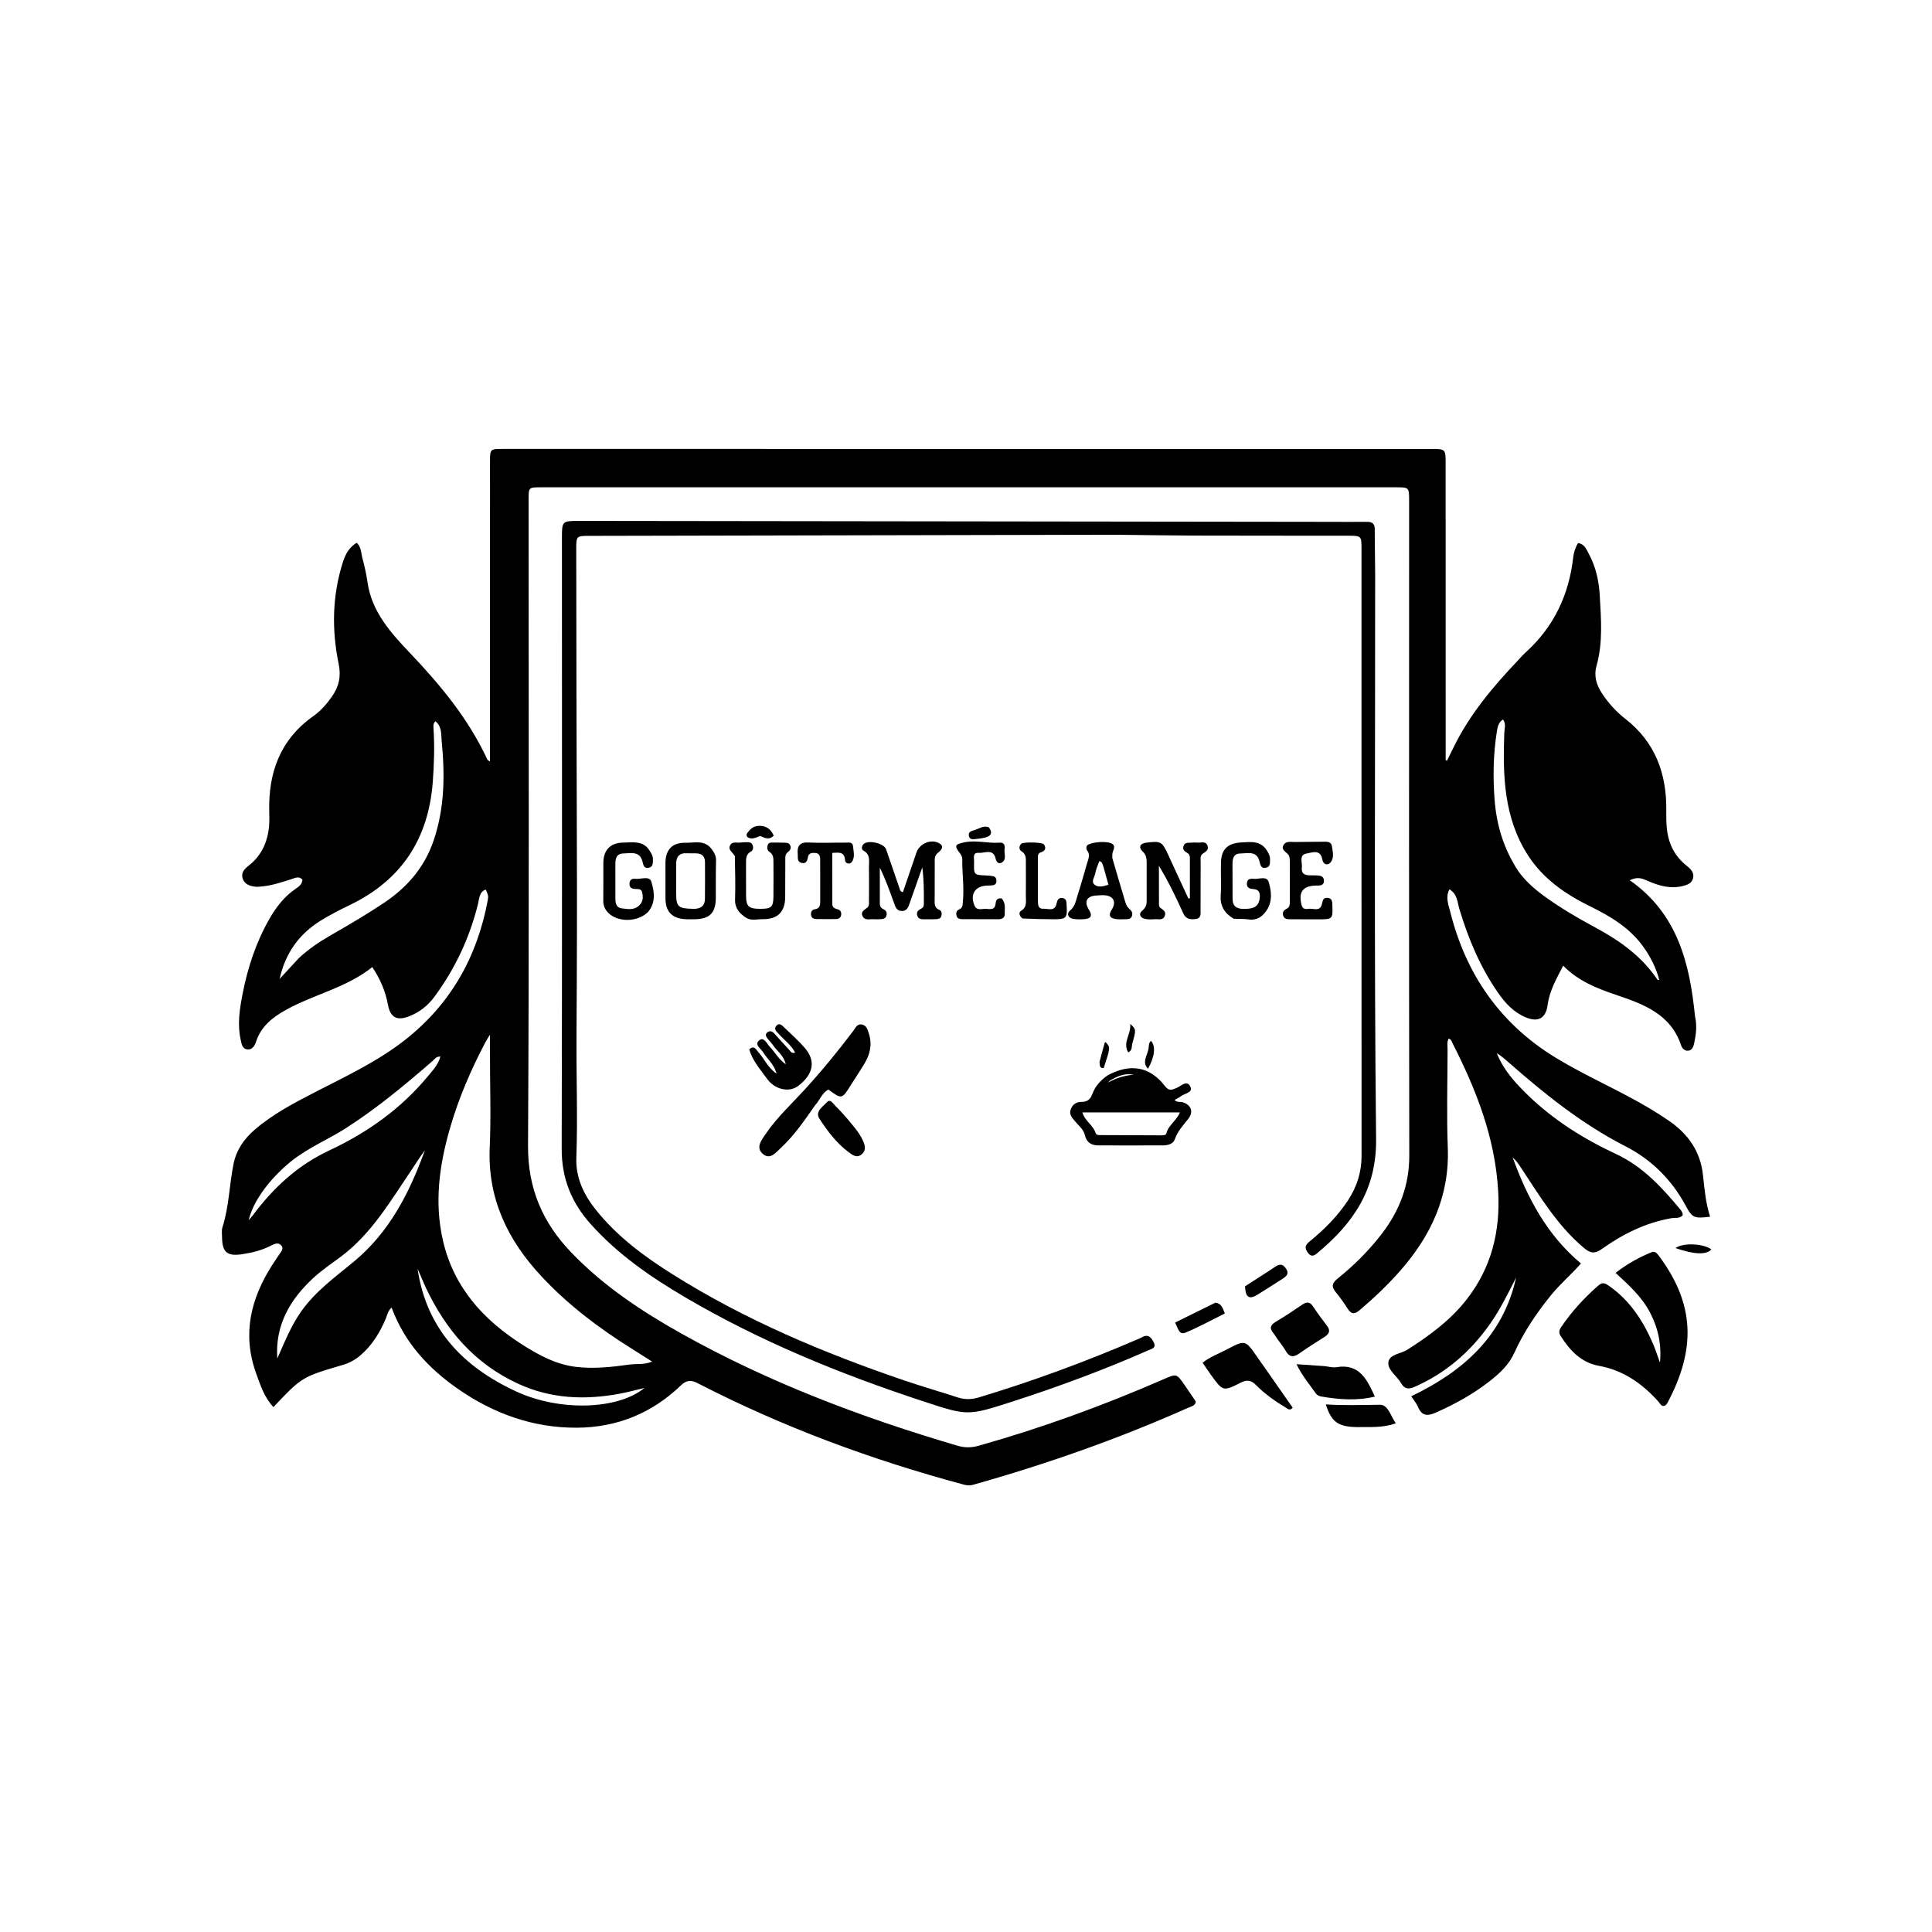 <svg version="1.1" id="Layer_1" xmlns="http://www.w3.org/2000/svg" xmlns:xlink="http://www.w3.org/1999/xlink" x="0px" y="0px"
	 width="100%" viewBox="0 0 1024 1024" enable-background="new 0 0 1024 1024" xml:space="preserve">
<path fill="#000000" opacity="1" stroke="none" 
	d="
M898.388,538.648 
	C899.562,543.768 898.908,548.391 897.941,552.963 
	C897.568,554.725 896.871,556.739 894.673,556.905 
	C892.797,557.047 891.528,555.552 890.998,553.975 
	C885.427,537.398 870.998,532.185 856.517,527.292 
	C846.344,523.854 836.539,519.983 828.514,511.824 
	C825.029,518.672 821.267,525.074 820.276,532.639 
	C819.35,539.699 815.321,541.987 808.645,539.203 
	C802.24,536.532 797.761,531.634 793.919,526.086 
	C784.535,512.534 778.237,497.563 773.515,481.842 
	C772.427,478.218 772.472,473.868 768.238,471.347 
	C765.976,475.547 767.734,479.598 768.611,483.111 
	C776.931,516.407 795.121,542.704 824.717,560.714 
	C840.678,570.426 857.929,577.73 873.979,587.264 
	C877.556,589.388 881.065,591.641 884.501,593.989 
	C894.779,601.011 901.32,610.309 902.646,623.043 
	C903.409,630.375 904.1,637.742 906.385,644.888 
	C897.784,645.905 896.942,645.519 893.431,639.003 
	C886.012,625.233 875.277,614.58 861.494,607.54 
	C838.545,595.819 818.753,579.893 799.555,563.05 
	C797.586,561.322 795.604,559.608 793.325,558.165 
	C796.829,567.036 803.038,573.89 809.701,580.351 
	C823.369,593.605 839.285,603.605 856.443,611.605 
	C870.815,618.306 881.083,629.549 890.895,641.412 
	C891.308,641.912 891.582,642.548 891.824,643.159 
	C891.931,643.429 891.797,643.795 891.762,644.243 
	C890.102,645.967 887.736,645.328 885.714,645.688 
	C872.131,648.111 860.109,654.082 849.026,661.979 
	C845.366,664.586 843.083,664.414 839.613,661.508 
	C825.404,649.609 816.111,633.961 806.106,618.827 
	C804.849,616.926 803.58,615.034 801.754,613.502 
	C809.526,634.839 819.852,654.559 837.945,669.671 
	C832.576,675.733 826.742,680.679 821.944,686.623 
	C814.367,696.008 807.621,705.966 802.685,716.895 
	C799.685,723.538 794.815,727.919 789.457,732.126 
	C780.76,738.955 771.137,744.195 761.043,748.699 
	C756.564,750.697 753.566,750.524 751.541,745.622 
	C750.798,743.824 749.433,742.283 747.983,740.058 
	C775.602,726.827 796.712,708.12 803.566,677.127 
	C799.32,685.438 795.228,693.9 789.805,701.621 
	C779.429,716.398 766.305,727.834 749.642,735.11 
	C746.434,736.511 744.338,736.131 742.594,733.084 
	C740.45,729.336 735.602,726.252 735.846,722.321 
	C736.131,717.736 742.37,717.639 745.871,715.41 
	C757.612,707.935 768.753,699.774 777.371,688.722 
	C790.566,671.801 795.29,652.466 794.052,631.157 
	C792.421,603.069 782.492,577.704 769.944,553.075 
	C769.456,552.117 769.288,550.808 767.787,550.508 
	C766.815,552.383 767.25,554.399 767.245,556.318 
	C767.202,573.65 766.699,591.003 767.359,608.31 
	C768.343,634.095 758.338,655.27 741.726,674.006 
	C735.197,681.372 728.07,688.117 720.549,694.484 
	C717.682,696.91 716.072,696.376 714.234,693.545 
	C712.332,690.613 710.364,687.69 708.109,685.031 
	C705.657,682.14 705.787,680.23 708.891,677.736 
	C717.744,670.623 725.774,662.63 732.665,653.557 
	C741.893,641.407 746.974,628.045 746.948,612.434 
	C746.76,496.774 746.856,381.115 746.862,265.455 
	C746.862,258.293 746.861,258.277 739.794,258.277 
	C588.803,258.275 437.813,258.276 286.822,258.28 
	C280.151,258.28 280.165,258.3 280.165,264.857 
	C280.166,379.016 280.508,493.178 279.871,607.334 
	C279.744,630.073 287.679,648.095 302.812,663.864 
	C319.837,681.604 340.098,695.031 361.397,706.945 
	C407.579,732.777 456.742,751.313 507.373,766.228 
	C511.192,767.354 514.755,767.378 518.581,766.303 
	C552.153,756.866 584.826,744.942 616.775,731.004 
	C623.603,728.025 623.563,727.914 627.921,734.191 
	C629.819,736.926 631.696,739.677 633.555,742.439 
	C633.724,742.69 633.689,743.077 633.75,743.407 
	C633.047,745.219 631.235,745.49 629.771,746.142 
	C592.75,762.627 554.624,776.029 515.626,786.998 
	C513.916,787.479 512.399,787.295 510.75,786.852 
	C462.017,773.766 414.918,756.376 370.023,733.238 
	C366.417,731.379 363.983,731.308 360.851,734.323 
	C345.516,749.088 326.918,756.599 305.755,756.715 
	C282.572,756.842 261.568,749.268 242.645,736.079 
	C227.039,725.203 214.444,711.693 207.567,693.062 
	C205.543,694.785 205.284,696.964 204.517,698.795 
	C201.387,706.267 197.244,713.032 191.041,718.354 
	C188.37,720.645 185.338,722.365 181.914,723.372 
	C160.005,729.808 160.008,729.818 144.937,745.789 
	C140.081,740.666 138.028,734.203 135.743,727.868 
	C128.277,707.166 132.869,688.264 144.34,670.397 
	C145.51,668.574 146.763,666.805 147.933,664.983 
	C148.899,663.479 150.624,661.821 149.088,660.088 
	C147.513,658.311 145.376,659.297 143.568,660.233 
	C138.769,662.715 133.62,663.966 128.321,664.764 
	C120.461,665.947 117.777,663.74 117.701,655.893 
	C117.683,654.063 117.377,652.096 117.916,650.421 
	C121.461,639.402 121.519,627.794 123.847,616.59 
	C125.347,609.37 129.46,603.524 135.066,598.703 
	C144.636,590.472 155.715,584.688 166.823,578.951 
	C183.099,570.546 199.757,562.821 214.327,551.457 
	C238.704,532.446 252.868,507.381 258.505,477.232 
	C258.927,474.981 258.801,474.567 257.466,471.48 
	C253.975,472.797 254.072,476.15 253.409,478.859 
	C248.993,496.89 241.278,513.351 230.272,528.285 
	C226.716,533.11 222.138,536.68 216.558,538.761 
	C210.123,541.161 206.837,539.142 205.585,532.383 
	C204.297,525.422 201.626,519.049 197.314,512.576 
	C183.576,523.608 166.276,527.01 151.35,535.38 
	C144.352,539.305 138.348,544.036 135.722,552.093 
	C135.073,554.084 133.825,556.42 131.275,556.223 
	C128.374,555.998 128.049,553.308 127.548,551.018 
	C125.76,542.84 127.016,534.793 128.582,526.759 
	C131.307,512.778 135.715,499.4 142.816,486.984 
	C146.413,480.694 150.77,475.075 156.856,470.968 
	C158.53,469.838 160.15,468.656 160.298,466.242 
	C158.454,464.161 156.37,465.365 154.41,465.98 
	C149.485,467.527 144.6,469.221 139.428,469.767 
	C137.948,469.924 136.42,470.128 134.968,469.926 
	C132.251,469.549 129.632,468.61 128.646,465.737 
	C127.602,462.696 129.526,460.558 131.661,458.915 
	C137.67,454.292 141.013,448.111 142.251,440.822 
	C142.831,437.408 142.804,433.851 142.709,430.369 
	C142.141,409.599 148.448,392.055 166.012,379.599 
	C169.981,376.785 173.184,373.141 175.966,369.145 
	C179.628,363.884 180.882,358.602 179.49,351.843 
	C175.786,333.868 176.076,315.797 181.684,298.092 
	C183.369,292.773 185.425,290.027 189.014,287.681 
	C191.502,289.806 191.333,293.029 192.073,295.789 
	C193.191,299.959 194.169,304.199 194.768,308.47 
	C196.998,324.352 207.204,335.493 217.537,346.364 
	C233.7,363.367 248.486,381.273 258.399,402.764 
	C258.498,402.978 258.883,403.061 259.708,403.533 
	C259.708,400.589 259.708,397.984 259.708,395.379 
	C259.708,345.215 259.705,295.052 259.712,244.888 
	C259.713,237.97 259.734,237.934 266.646,237.934 
	C430.636,237.93 594.626,237.931 758.615,237.942 
	C766.1,237.942 766.213,238.063 766.215,245.442 
	C766.228,296.272 766.227,347.102 766.23,397.933 
	C766.23,399.592 766.23,401.251 766.23,402.91 
	C766.461,403.007 766.693,403.104 766.924,403.201 
	C768.18,400.66 769.438,398.12 770.692,395.579 
	C779.201,378.334 791.425,363.85 804.543,350.03 
	C805.92,348.58 807.23,347.055 808.707,345.714 
	C823.566,332.233 831.552,315.346 833.818,295.549 
	C834.116,292.94 834.874,290.349 836.395,287.842 
	C839.776,288.24 840.776,291.128 842.052,293.45 
	C845.811,300.29 847.47,307.925 847.897,315.496 
	C848.597,327.921 849.655,340.504 846.223,352.765 
	C844.694,358.226 846.08,362.896 849.028,367.412 
	C852.432,372.629 856.565,377.19 861.46,381.001 
	C877.366,393.383 883.417,410.153 883.166,429.675 
	C883.086,435.881 883.185,441.982 885.564,447.842 
	C887.434,452.448 890.422,456.109 894.327,459.159 
	C896.32,460.715 898.09,462.769 897.325,465.568 
	C896.571,468.323 894.108,469.103 891.573,469.69 
	C885.034,471.203 879.036,469.39 873.16,466.817 
	C870.574,465.684 868.042,464.478 863.806,466.541 
	C889.08,484.261 895.568,510.375 898.388,538.648 
M334.767,714.784 
	C317.339,703.886 301.042,691.574 286.975,676.484 
	C269.016,657.221 258.362,635.189 259.566,608.068 
	C260.282,591.949 259.698,575.774 259.699,559.624 
	C259.699,556.364 259.699,553.104 259.699,548.399 
	C258.423,550.479 257.889,551.248 257.455,552.07 
	C249.666,566.819 243.079,582.084 238.457,598.121 
	C232.821,617.678 230.108,637.479 234.809,657.689 
	C240.568,682.449 256.233,699.63 277.081,712.843 
	C285.717,718.316 294.671,723.15 304.97,724.435 
	C314.611,725.637 324.257,724.558 333.82,723.223 
	C337.453,722.716 341.289,723.486 345.633,721.667 
	C341.781,719.228 338.58,717.202 334.767,714.784 
M804.739,461.745 
	C808.487,466.928 813.171,471.108 818.323,474.869 
	C827.088,481.269 836.446,486.678 845.97,491.816 
	C858.721,498.694 870.24,506.993 878.464,519.226 
	C878.57,519.384 878.98,519.337 879.461,519.425 
	C877.787,512.994 874.87,507.289 871.104,501.975 
	C863.926,491.843 853.718,485.732 842.849,480.402 
	C829.676,473.943 817.806,465.769 809.733,453.138 
	C797.053,433.302 796.489,411.071 797.302,388.605 
	C797.389,386.198 798.393,383.709 796.622,381.352 
	C794.109,382.917 793.726,385.486 793.346,387.875 
	C791.46,399.751 791.252,411.673 792.152,423.674 
	C793.167,437.207 796.883,449.759 804.739,461.745 
M158.362,507.853 
	C163.386,503.172 169.016,499.328 174.949,495.914 
	C184.618,490.351 194.246,484.739 203.533,478.527 
	C215.833,470.299 224.955,459.756 229.794,445.599 
	C235.693,428.34 235.86,410.647 234.091,392.81 
	C233.732,389.191 234.325,385.045 230.738,382.283 
	C229.441,383.593 229.714,385.127 229.801,386.572 
	C230.359,395.895 230.085,405.185 229.376,414.504 
	C227.085,444.661 212.757,466.534 185.354,479.705 
	C180.111,482.225 174.907,484.902 169.965,487.958 
	C158.449,495.081 151.146,505.382 148.217,518.837 
	C151.433,515.343 154.648,511.849 158.362,507.853 
M146.973,720.032 
	C150.748,711.547 154.143,702.914 159.555,695.207 
	C167.069,684.507 177.509,676.957 187.362,668.839 
	C206.431,653.13 217.008,632.218 225.192,609.696 
	C222.595,613.123 220.369,616.791 217.964,620.338 
	C206.961,636.567 197.041,653.682 180.992,665.814 
	C176.08,669.527 170.885,672.937 166.364,677.079 
	C153.858,688.538 145.728,702.198 146.973,720.032 
M154.136,615.641 
	C142.619,625.056 133.957,637.021 131.827,646.74 
	C132.696,645.705 133.366,644.983 133.952,644.198 
	C144.847,629.588 157.691,617.624 174.584,609.729 
	C194.467,600.435 212.286,587.844 226.515,570.771 
	C229.203,567.546 232.191,564.428 233.432,560.007 
	C231.101,559.857 230.217,561.518 229.056,562.527 
	C214.47,575.194 199.621,587.515 183.316,597.96 
	C173.935,603.969 163.472,608.181 154.136,615.641 
M225.463,681.99 
	C224.084,678.816 222.704,675.642 221.324,672.468 
	C226.01,704.455 245.635,724.62 273.729,737.571 
	C296.936,748.27 327.723,747.099 341.558,735.649 
	C337.133,736.69 332.983,737.832 328.767,738.63 
	C310.204,742.145 292.042,741.456 274.567,733.384 
	C251.692,722.817 236.281,705.113 225.463,681.99 
z"/>
<path fill="#000000" opacity="1" stroke="none" 
	d="
M592,283.43 
	C498.352,283.624 405.205,283.817 312.057,284.017 
	C305.603,284.03 305.408,284.21 305.419,290.837 
	C305.505,341.828 305.524,392.82 305.737,443.811 
	C305.883,478.795 305.79,513.776 305.554,548.76 
	C305.408,570.41 306.243,592.063 305.472,613.722 
	C305.098,624.22 309.382,633.154 315.789,641.192 
	C327.071,655.343 341.401,665.929 356.537,675.452 
	C394.978,699.639 436.536,717.095 479.375,731.698 
	C488.669,734.866 498.124,737.564 507.459,740.618 
	C511.257,741.861 514.876,741.834 518.7,740.683 
	C547.281,732.086 575.229,721.768 602.643,709.986 
	C603.561,709.592 604.499,709.223 605.368,708.736 
	C608.771,706.829 610.338,709.145 611.562,711.605 
	C612.997,714.488 610.321,714.941 608.636,715.684 
	C584.847,726.172 560.492,735.17 535.75,743.124 
	C512.739,750.522 512.735,750.434 488.711,742.524 
	C445.088,728.161 402.745,710.854 363.058,687.539 
	C344.764,676.791 327.383,664.773 313.09,648.8 
	C302.913,637.426 297.667,624.586 297.709,608.905 
	C297.995,501.085 297.845,393.265 297.838,285.445 
	C297.837,276.118 297.844,276.076 307.169,276.087 
	C439.481,276.245 571.793,276.416 704.104,276.584 
	C710.926,276.592 717.749,276.658 724.57,276.577 
	C727.559,276.542 728.678,277.781 728.657,280.774 
	C728.604,288.425 728.857,296.078 728.86,303.73 
	C728.899,403.718 728.284,503.712 729.356,603.689 
	C729.644,630.552 717.214,648.323 698.349,664.044 
	C696.722,665.4 695.156,666.52 693.32,664.135 
	C691.604,661.906 691.403,660.229 693.83,658.251 
	C701.736,651.807 708.94,644.686 714.561,636.067 
	C719.237,628.896 721.664,621.192 721.659,612.554 
	C721.6,505.401 721.625,398.247 721.625,291.094 
	C721.625,283.99 721.617,283.952 714.463,283.943 
	C686.966,283.907 659.469,283.941 631.973,283.859 
	C618.815,283.82 605.657,283.579 592,283.43 
z"/>
<path fill="#000000" opacity="1" stroke="none" 
	d="
M878.226,717.733 
	C878.824,719.464 879.32,720.846 879.815,722.228 
	C880.726,712.773 878.91,703.955 874.533,695.628 
	C870.22,687.423 863.495,681.256 856.28,674.651 
	C862.484,669.849 868.683,666.458 875.277,663.734 
	C876.994,663.025 878.049,664.026 879.03,665.331 
	C898.517,691.286 898.788,715.097 883.961,743.234 
	C883.504,744.102 882.936,744.976 881.819,745.186 
	C880.361,745.267 879.965,743.989 879.224,743.154 
	C870.614,733.456 860.548,726.289 847.429,723.908 
	C838.045,722.204 832.067,715.772 827.18,708.096 
	C826.14,706.463 826.289,705.097 827.352,703.516 
	C832.965,695.166 839.71,687.857 847.271,681.246 
	C849.459,679.334 850.967,680.249 852.93,681.624 
	C863.969,689.361 870.912,700.157 876.154,712.258 
	C876.881,713.936 877.471,715.673 878.226,717.733 
z"/>
<path fill="#000000" opacity="1" stroke="none" 
	d="
M587.097,569.936 
	C599.143,563.444 609.509,565.3 617.448,575.648 
	C619.669,578.544 621.272,577.581 623.707,576.597 
	C626.024,575.66 629.118,572.136 630.913,575.953 
	C632.42,579.16 627.902,579.467 625.998,580.978 
	C624.999,581.771 623.781,582.288 622.528,583.006 
	C623.905,584.482 625.529,583.778 626.874,584.21 
	C631.407,585.666 632.716,589.308 629.783,593.044 
	C627.125,596.429 624.185,599.512 622.711,603.772 
	C621.829,606.323 619.091,607.064 616.455,607.072 
	C604.973,607.108 593.491,607.138 582.009,607.081 
	C578.494,607.063 575.87,605.502 575.077,601.838 
	C574.353,598.493 571.653,596.616 569.686,594.197 
	C568.202,592.373 566.529,590.664 567.493,587.999 
	C568.468,585.304 570.62,583.976 573.26,584.013 
	C576.504,584.058 577.998,582.498 579.034,579.676 
	C580.508,575.661 583.305,572.588 587.097,569.936 
M580.877,601.016 
	C581.322,601.226 581.765,601.616 582.211,601.619 
	C593.349,601.692 604.486,601.73 615.624,601.753 
	C616.622,601.755 617.965,601.715 618.214,600.673 
	C619.251,596.324 623.575,594.085 625.358,589.598 
	C607.937,589.598 590.988,589.598 573.704,589.598 
	C574.956,594.234 579.481,596.205 580.877,601.016 
M588.236,572.78 
	C587.908,573.123 587.581,573.466 587.254,573.808 
	C591.497,571.404 596.011,569.986 600.875,569.637 
	C596.348,568.666 592.454,570.256 588.236,572.78 
z"/>
<path fill="#000000" opacity="1" stroke="none" 
	d="
M431.95,585.91 
	C426.316,593.965 420.97,601.832 413.984,608.296 
	C411.392,610.695 408.225,615.006 404.304,611.593 
	C400.373,608.171 403.68,604.206 405.859,600.975 
	C411.653,592.386 419.296,585.378 426.245,577.788 
	C435.458,567.726 444.091,557.209 452.301,546.326 
	C453.44,544.816 454.266,542.53 456.796,543.007 
	C459.348,543.487 459.842,545.762 460.517,547.833 
	C462.349,553.463 461.192,558.684 458.262,563.59 
	C455.963,567.439 453.444,571.156 451.062,574.957 
	C446.208,582.704 446.219,582.711 439.042,577.499 
	C435.719,579.259 434.569,583.001 431.95,585.91 
z"/>
<path fill="#000000" opacity="1" stroke="none" 
	d="
M497.01,452.09 
	C495.076,453.74 495.442,455.667 495.431,457.461 
	C495.39,463.791 495.416,470.121 495.395,476.451 
	C495.387,478.774 495.027,481.136 497.925,482.297 
	C499.13,482.78 499.256,484.135 498.978,485.351 
	C498.662,486.735 497.553,487.116 496.327,487.164 
	C494.497,487.237 492.662,487.291 490.833,487.224 
	C489.073,487.16 486.945,487.646 486.181,485.319 
	C485.522,483.309 486.812,482.312 488.446,481.481 
	C489.897,480.744 489.652,479.226 489.658,477.923 
	C489.684,471.938 489.669,465.953 488.827,459.736 
	C486.611,466.03 484.398,472.324 482.177,478.616 
	C481.45,480.675 480.838,482.855 478.004,482.851 
	C475.158,482.847 474.572,480.602 473.841,478.582 
	C471.583,472.343 469.379,466.084 466.328,459.877 
	C466.328,466.236 466.332,472.595 466.325,478.954 
	C466.323,480.47 467.071,481.362 468.428,482.009 
	C469.801,482.663 470.252,483.953 469.803,485.386 
	C469.32,486.925 467.967,487.153 466.578,487.187 
	C465.413,487.215 464.238,487.317 463.083,487.212 
	C461.029,487.025 458.445,488.066 457.203,485.639 
	C455.937,483.166 458.271,482.269 459.744,480.986 
	C460.842,480.031 460.564,478.522 460.569,477.202 
	C460.588,471.372 460.661,465.54 460.562,459.711 
	C460.507,456.535 461.566,453.004 457.681,450.881 
	C456.48,450.224 456.594,448.476 457.709,447.377 
	C460.089,445.032 468.499,446.907 469.619,450.081 
	C472.055,456.988 474.358,463.941 476.767,470.857 
	C477.012,471.561 477.058,472.534 478.556,472.878 
	C480.942,465.898 483.355,458.88 485.74,451.853 
	C487.32,447.196 493.242,444.518 497.635,446.853 
	C500.485,448.367 499.385,450.298 497.01,452.09 
z"/>
<path fill="#000000" opacity="1" stroke="none" 
	d="
M621.323,457.757 
	C624.273,464.121 627.06,470.147 629.847,476.174 
	C630.122,476.159 630.396,476.143 630.671,476.128 
	C630.671,468.96 630.679,461.791 630.662,454.622 
	C630.66,453.576 630.289,452.641 629.326,452.1 
	C627.749,451.213 626.524,450.148 627.409,448.132 
	C628.18,446.373 629.867,446.724 631.316,446.633 
	C632.478,446.559 633.656,446.491 634.81,446.599 
	C636.648,446.771 639.039,445.583 639.997,448.236 
	C640.82,450.515 639.048,451.391 637.496,452.467 
	C635.882,453.586 636.38,455.488 636.371,457.101 
	C636.325,465.428 636.374,473.755 636.315,482.082 
	C636.3,484.145 636.871,486.704 633.667,487.103 
	C630.876,487.45 628.536,487.173 627.122,484.023 
	C623.315,475.54 619.246,467.175 614.244,458.885 
	C614.244,465.715 614.227,472.545 614.275,479.374 
	C614.279,479.986 614.531,480.85 614.974,481.157 
	C616.534,482.242 618.22,483.278 617.336,485.496 
	C616.343,487.991 613.951,487.06 612.084,487.2 
	C610.432,487.324 608.716,487.384 607.103,487.078 
	C604.131,486.513 603.346,484.247 605.516,482.525 
	C607.814,480.7 607.762,478.704 607.763,476.401 
	C607.765,470.239 607.786,464.077 607.758,457.915 
	C607.746,455.47 607.821,453.289 605.545,451.203 
	C603.383,449.221 604.097,447.033 607.635,446.615 
	C615.264,445.714 615.861,445.968 619.093,452.878 
	C619.797,454.385 620.472,455.906 621.323,457.757 
z"/>
<path fill="#000000" opacity="1" stroke="none" 
	d="
M673.137,728.892 
	C677.3,734.869 681.263,740.55 685.158,746.134 
	C683.619,747.839 682.645,746.77 681.75,746.234 
	C676.027,742.812 670.553,739.001 665.87,734.252 
	C663.28,731.626 661.12,731.05 657.636,732.821 
	C648.245,737.594 648.143,737.423 641.922,728.85 
	C640.471,726.849 639.122,724.775 637.408,722.269 
	C641.388,719.086 645.938,717.498 650.099,715.303 
	C660.022,710.068 660.049,710.133 666.345,719.213 
	C668.523,722.354 670.738,725.47 673.137,728.892 
z"/>
<path fill="#000000" opacity="1" stroke="none" 
	d="
M397.118,556.16 
	C399.77,553.858 400.635,556.242 401.9,557.6 
	C404.999,560.922 406.6,565.518 411.619,569.073 
	C410.1,563.717 406.563,561.244 404.567,557.835 
	C403.368,555.787 399.48,553.643 402.515,551.319 
	C404.986,549.425 406.469,553.254 408.086,554.92 
	C410.701,557.612 412.418,561.147 416.47,564.113 
	C415.305,559.145 411.797,557.145 409.836,554.127 
	C409.026,552.88 407.909,551.835 406.981,550.659 
	C406.132,549.583 405.275,548.358 406.67,547.182 
	C407.893,546.15 409.246,546.567 410.244,547.636 
	C412.97,550.557 415.581,553.585 418.318,556.495 
	C419.03,557.251 419.599,558.548 421.441,557.92 
	C419.41,553.947 415.872,551.432 413.057,548.318 
	C411.857,546.99 409.848,545.569 411.451,543.721 
	C413.208,541.696 414.786,543.764 416.019,544.935 
	C419.642,548.372 423.383,551.732 426.629,555.508 
	C432.505,562.346 431.127,569.389 423.079,575.548 
	C418.334,579.179 410.667,577.632 406.447,571.643 
	C403.031,566.795 398.87,562.349 397.118,556.16 
z"/>
<path fill="#000000" opacity="1" stroke="none" 
	d="
M589.542,454.727 
	C591.894,462.759 594.108,470.428 596.424,478.067 
	C596.798,479.298 597.367,480.708 598.304,481.477 
	C599.786,482.692 600.617,483.927 599.861,485.73 
	C599.131,487.471 597.404,487.157 595.945,487.218 
	C594.615,487.273 593.27,487.311 591.949,487.179 
	C588.115,486.796 587.288,485.131 589.3,481.998 
	C591.781,478.136 590.214,474.9 585.603,474.519 
	C584.119,474.397 582.609,474.561 581.113,474.638 
	C575.967,474.901 574.42,477.889 577.203,482.259 
	C578.894,484.913 578.559,486.762 575.18,487.112 
	C573.043,487.334 570.815,487.358 568.706,487.003 
	C565.988,486.546 565.295,484.121 567.094,482.658 
	C569.903,480.374 570.241,477.26 571.194,474.358 
	C573.009,468.828 574.492,463.189 576.154,457.607 
	C576.858,455.242 578.082,452.936 576.066,450.564 
	C575.722,450.159 575.782,449.258 575.905,448.636 
	C576.28,446.747 584.32,445.561 588.37,446.757 
	C591.235,447.602 590.661,449.42 589.828,451.468 
	C589.474,452.339 589.555,453.387 589.542,454.727 
M584.776,459.153 
	C584.307,458.192 584.378,456.859 582.664,456.408 
	C581.916,458.567 580.885,460.663 580.516,462.869 
	C580.183,464.864 578.164,467.259 580.085,468.874 
	C581.975,470.464 584.672,469.859 587.506,468.931 
	C586.631,465.765 585.81,462.795 584.776,459.153 
z"/>
<path fill="#000000" opacity="1" stroke="none" 
	d="
M686.702,446.285 
	C691.763,446.255 696.411,446.128 701.058,446.144 
	C702.986,446.151 705.491,445.793 705.923,448.441 
	C706.394,451.331 707.255,454.681 705.231,457.087 
	C703.665,458.947 701.343,458.241 700.867,455.588 
	C699.844,449.892 695.423,451.907 692.59,452.365 
	C688.291,453.061 690.321,457.155 690.021,459.831 
	C689.588,463.698 692.331,464.019 695.229,463.951 
	C696.226,463.928 697.225,463.973 698.222,464.009 
	C700.029,464.075 701.638,464.551 701.721,466.707 
	C701.808,468.976 700.205,469.384 698.361,469.352 
	C698.028,469.346 697.695,469.351 697.363,469.362 
	C690.419,469.596 688.11,472.879 689.868,479.712 
	C690.48,482.092 692.264,481.877 693.785,481.676 
	C696.153,481.363 699.448,483.282 700.567,479.483 
	C701.092,477.702 701.028,475.594 703.644,475.879 
	C706.504,476.191 706.097,478.567 706.185,480.499 
	C706.474,486.818 706.043,487.257 699.649,487.27 
	C694.494,487.281 689.338,487.281 684.183,487.236 
	C682.529,487.222 680.695,487.3 680.096,485.221 
	C679.602,483.507 680.453,482.392 681.989,481.635 
	C683.604,480.839 683.644,479.288 683.645,477.763 
	C683.648,470.612 683.678,463.46 683.615,456.31 
	C683.605,455.193 683.486,453.822 682.849,453.02 
	C681.572,451.414 678.817,450.377 680.338,447.797 
	C681.594,445.669 684.165,446.297 686.702,446.285 
z"/>
<path fill="#000000" opacity="1" stroke="none" 
	d="
M389.49,453.805 
	C388.396,451.653 385.582,450.537 387.039,447.941 
	C388.24,445.801 390.647,446.865 392.524,446.559 
	C393.505,446.399 394.517,446.438 395.515,446.38 
	C396.905,446.299 398.292,446.388 398.879,447.894 
	C399.4,449.229 399.276,450.656 397.898,451.412 
	C395.372,452.798 395.399,455.083 395.41,457.465 
	C395.439,463.296 395.371,469.128 395.43,474.958 
	C395.486,480.455 396.901,481.692 402.853,481.701 
	C408.789,481.71 409.852,480.829 409.931,475.345 
	C410.018,469.182 409.945,463.017 409.942,456.853 
	C409.941,454.827 409.91,452.857 407.888,451.563 
	C406.582,450.729 406.461,449.318 406.869,447.986 
	C407.385,446.303 408.909,446.581 410.218,446.579 
	C411.884,446.576 413.552,446.572 415.215,446.638 
	C416.516,446.691 418.011,446.48 418.746,447.925 
	C419.579,449.561 418.788,450.722 417.463,451.754 
	C415.933,452.946 416.24,454.756 416.228,456.389 
	C416.18,462.72 416.201,469.051 416.17,475.381 
	C416.131,483.31 412.224,487.245 404.266,487.18 
	C401.305,487.156 398.056,488.132 395.442,486.428 
	C392.061,484.224 389.429,481.442 389.597,476.705 
	C389.862,469.219 389.612,461.715 389.49,453.805 
z"/>
<path fill="#000000" opacity="1" stroke="none" 
	d="
M343.478,483.374 
	C337.825,488.944 327.125,488.883 322.221,483.65 
	C320.511,481.826 319.727,479.859 319.757,477.369 
	C319.835,470.708 319.749,464.045 319.784,457.382 
	C319.821,450.455 323.573,446.658 330.467,446.585 
	C335.531,446.531 340.91,445.386 344.341,450.901 
	C345.249,452.361 346.111,453.698 346.058,455.448 
	C346.005,457.254 346.321,459.375 343.915,459.917 
	C341.412,460.481 341.025,458.71 340.544,456.731 
	C339.127,450.912 334.337,452.249 330.347,452.362 
	C326.453,452.472 326.142,455.412 326.158,458.446 
	C326.189,464.442 326.192,470.438 326.175,476.434 
	C326.169,478.8 326.78,481.09 329.321,481.415 
	C332.692,481.847 336.339,482.645 339.154,479.54 
	C340.94,477.57 340.871,475.254 340.366,472.95 
	C339.94,471.011 338.134,471.261 336.678,471.176 
	C334.745,471.064 333.494,470.421 333.648,468.172 
	C333.787,466.143 335.114,465.604 336.727,465.791 
	C339.697,466.135 344.288,463.976 345.277,467.438 
	C346.713,472.467 347.784,478.239 343.478,483.374 
z"/>
<path fill="#000000" opacity="1" stroke="none" 
	d="
M653.866,486.941 
	C648.836,483.949 646.604,480.034 646.999,474.358 
	C647.402,468.561 646.946,462.71 647.153,456.892 
	C647.4,449.99 650.894,446.912 657.791,446.522 
	C663.011,446.227 668.177,445.414 671.547,450.9 
	C672.448,452.368 673.203,453.772 673.139,455.508 
	C673.073,457.303 673.423,459.447 670.975,459.937 
	C668.518,460.428 668.062,458.703 667.595,456.706 
	C666.217,450.811 661.371,452.293 657.424,452.363 
	C653.517,452.432 653.237,455.421 653.252,458.438 
	C653.28,464.429 653.267,470.42 653.293,476.411 
	C653.31,480.523 655.634,481.78 659.449,481.741 
	C663.43,481.7 666.918,481.181 667.611,476.435 
	C667.996,473.796 667.731,471.329 664.085,471.189 
	C662.27,471.119 660.776,470.439 660.866,468.233 
	C660.961,465.884 662.749,465.601 664.43,465.796 
	C667.216,466.118 671.419,464.026 672.458,467.527 
	C673.835,472.166 674.465,477.504 671.653,482.019 
	C669.506,485.466 666.449,488.006 661.741,487.31 
	C659.292,486.948 656.763,487.127 653.866,486.941 
z"/>
<path fill="#000000" opacity="1" stroke="none" 
	d="
M530.862,476.153 
	C533.218,478.754 532.449,481.685 532.532,484.427 
	C532.595,486.505 531.039,487.209 529.147,487.209 
	C522.825,487.208 516.503,487.223 510.181,487.182 
	C508.838,487.173 507.416,487.003 506.989,485.384 
	C506.617,483.977 506.886,482.616 508.356,482.023 
	C510.377,481.207 510.173,479.52 510.343,477.873 
	C511.117,470.38 509.909,462.92 510.024,455.438 
	C510.042,454.262 509.566,453.267 508.801,452.277 
	C505.673,448.233 506.115,447.531 510.99,446.478 
	C517.337,445.107 523.58,447.129 529.881,446.622 
	C532.18,446.437 532.751,448.131 532.456,449.946 
	C532.054,452.411 533.758,455.521 530.906,457.214 
	C529.438,458.086 528.152,457.084 527.735,455.199 
	C526.471,449.481 521.836,452.306 518.713,452.041 
	C515.276,451.75 516.359,454.998 516.3,456.9 
	C516.087,463.763 516.16,463.753 522.955,464.026 
	C524.11,464.072 525.28,464.17 526.404,464.42 
	C527.751,464.72 528.173,465.758 528.132,467.065 
	C528.087,468.517 527.232,469.121 525.925,469.246 
	C525.099,469.326 524.265,469.336 523.434,469.359 
	C516.89,469.541 514.007,473.825 516.45,479.868 
	C517.669,482.885 520.436,481.61 522.566,481.706 
	C524.547,481.795 527.201,482.551 527.63,479.261 
	C527.86,477.497 528.117,475.881 530.862,476.153 
z"/>
<path fill="#000000" opacity="1" stroke="none" 
	d="
M728.715,740.223 
	C719.092,742.552 709.696,741.777 700.31,740.185 
	C699.108,739.981 698.05,739.445 697.36,738.464 
	C694.062,733.776 690.297,729.377 687.165,723.052 
	C692.786,723.436 697.319,723.719 701.848,724.064 
	C704.004,724.228 706.237,725.009 708.287,724.653 
	C720.571,722.522 724.613,731.309 728.715,740.223 
z"/>
<path fill="#000000" opacity="1" stroke="none" 
	d="
M364.167,487.239 
	C356.426,487.076 352.758,483.44 352.714,476.259 
	C352.675,469.948 352.672,463.637 352.702,457.327 
	C352.736,450.332 356.386,446.517 363.351,446.689 
	C368.107,446.805 373.353,444.977 377.146,449.995 
	C378.632,451.96 379.588,453.702 379.519,456.228 
	C379.343,462.7 379.425,469.18 379.399,475.656 
	C379.365,484.045 376.138,487.213 367.613,487.236 
	C366.617,487.239 365.62,487.238 364.167,487.239 
M367.261,481.695 
	C370.937,481.833 373.563,480.536 373.631,476.455 
	C373.741,469.964 373.67,463.47 373.661,456.977 
	C373.656,453.923 372.067,452.38 369.05,452.294 
	C367.386,452.247 365.717,452.334 364.056,452.243 
	C359.944,452.016 358.351,454.164 358.377,458.015 
	C358.411,463.175 358.363,468.337 358.383,473.498 
	C358.411,480.564 359.385,481.543 367.261,481.695 
z"/>
<path fill="#000000" opacity="1" stroke="none" 
	d="
M677.128,709.836 
	C676.271,708.577 675.713,707.532 674.958,706.657 
	C672.549,703.865 673.494,702.152 676.408,700.429 
	C681.126,697.638 685.698,694.587 690.222,691.487 
	C692.632,689.836 694.312,689.97 695.987,692.501 
	C698.28,695.966 700.729,699.338 703.282,702.617 
	C705.399,705.335 704.448,707.052 701.912,708.662 
	C697.42,711.514 692.905,714.345 688.563,717.415 
	C685.39,719.659 683.235,719.248 681.348,715.842 
	C680.226,713.818 678.688,712.025 677.128,709.836 
z"/>
<path fill="#000000" opacity="1" stroke="none" 
	d="
M434.727,462.058 
	C434.721,459.572 434.709,457.574 434.711,455.577 
	C434.713,453.742 434.282,452.238 432.073,452.088 
	C430.315,451.969 428.623,452.072 428.237,454.273 
	C427.884,456.288 427.208,458.006 424.746,457.339 
	C422.342,456.689 422.991,454.478 422.823,452.736 
	C422.411,448.46 423.769,446.266 428.645,446.538 
	C435.116,446.9 441.624,446.578 448.116,446.614 
	C449.688,446.623 451.909,446.107 452.108,448.453 
	C452.354,451.345 453.381,454.584 451.286,457.067 
	C450.312,458.222 448.029,457.829 447.887,455.871 
	C447.547,451.166 444.415,451.926 441.131,452.049 
	C441.131,461.17 441.107,470.222 441.15,479.273 
	C441.159,481.17 442.679,481.579 444.182,482.023 
	C445.457,482.399 445.97,483.476 445.856,484.759 
	C445.712,486.372 444.61,487.091 443.137,487.117 
	C439.644,487.178 436.148,487.178 432.656,487.111 
	C431.235,487.085 430.033,486.563 429.867,484.864 
	C429.717,483.32 430.292,482.17 431.874,481.938 
	C434.591,481.539 434.744,479.658 434.731,477.528 
	C434.7,472.534 434.725,467.54 434.727,462.058 
z"/>
<path fill="#000000" opacity="1" stroke="none" 
	d="
M541.937,486.821 
	C540.189,485.476 539.822,483.579 541.154,482.781 
	C544.545,480.751 543.686,477.691 543.718,474.822 
	C543.781,469.157 543.756,463.491 543.728,457.825 
	C543.715,455.377 544.132,452.888 541.408,451.193 
	C540.066,450.358 539.967,448.569 541.23,447.253 
	C542.306,446.133 552.565,446.354 553.335,447.56 
	C554.599,449.542 554.037,451.008 551.719,451.735 
	C549.754,452.35 550.132,454.055 550.126,455.495 
	C550.099,462.827 550.119,470.159 550.124,477.491 
	C550.126,479.588 550.218,481.826 553.078,481.665 
	C555.6,481.523 559.076,483.301 559.992,478.957 
	C560.364,477.197 560.904,475.632 563.16,475.987 
	C565.46,476.349 565.222,478.241 565.333,479.874 
	C565.79,486.611 565.219,487.248 558.299,487.225 
	C552.972,487.208 547.645,487.064 541.937,486.821 
z"/>
<path fill="#000000" opacity="1" stroke="none" 
	d="
M719.084,756.388 
	C709.153,756.201 705.695,753.665 702.703,744.361 
	C712.365,745.002 721.871,744.646 731.361,744.544 
	C735.803,744.496 737.043,750.553 739.82,754.38 
	C732.734,756.908 726.11,756.249 719.084,756.388 
z"/>
<path fill="#000000" opacity="1" stroke="none" 
	d="
M448.626,592.404 
	C451.796,596.283 455.017,599.701 457.068,603.938 
	C458.322,606.53 459.435,609.379 456.789,611.729 
	C454.128,614.092 451.721,612.116 449.639,610.557 
	C443.287,605.8 438.57,599.47 434.323,592.943 
	C431.835,589.12 436.137,586.545 438.241,584.22 
	C440.141,582.12 441.62,585.087 442.932,586.314 
	C444.871,588.128 446.587,590.181 448.626,592.404 
z"/>
<path fill="#000000" opacity="1" stroke="none" 
	d="
M644.214,690.442 
	C647.347,690.831 647.967,693.143 649.204,696.15 
	C642.26,699.594 635.468,703.369 628.336,706.323 
	C624.878,707.755 624.38,703.938 622.818,700.988 
	C629.964,697.441 636.918,693.99 644.214,690.442 
z"/>
<path fill="#000000" opacity="1" stroke="none" 
	d="
M659.882,681.779 
	C665.321,678.209 670.583,674.997 675.674,671.533 
	C678.026,669.933 679.706,669.69 681.503,672.24 
	C683.491,675.061 681.867,676.449 679.714,677.816 
	C675.356,680.582 671.045,683.424 666.646,686.123 
	C662.073,688.929 660.182,687.786 659.882,681.779 
z"/>
<path fill="#000000" opacity="1" stroke="none" 
	d="
M402.921,443.092 
	C400.611,443.952 398.63,445.03 396.46,443.865 
	C395.698,443.456 395.488,442.432 396.007,441.669 
	C397.439,439.562 399.21,437.889 401.963,437.729 
	C405.876,437.501 408.483,439.247 410.108,442.915 
	C407.736,445.326 405.506,444.251 402.921,443.092 
z"/>
<path fill="#000000" opacity="1" stroke="none" 
	d="
M888.029,661.504 
	C892.086,658.514 903.015,659.107 907.057,662.229 
	C904.392,665.136 898.261,665.004 888.029,661.504 
z"/>
<path fill="#000000" opacity="1" stroke="none" 
	d="
M524.099,438.47 
	C526.311,441.458 525.193,443.068 522.373,443.853 
	C520.788,444.294 519.123,444.487 517.481,444.67 
	C515.859,444.85 513.931,445.302 513.508,442.933 
	C513.148,440.91 514.909,440.416 516.283,440.043 
	C518.781,439.366 520.975,437.367 524.099,438.47 
z"/>
<path fill="#000000" opacity="1" stroke="none" 
	d="
M608.567,556.583 
	C609.119,554.72 608.562,552.893 610.03,551.663 
	C612.66,554.433 612.054,560.147 608.461,566.444 
	C605.251,563.119 607.785,560.025 608.567,556.583 
z"/>
<path fill="#000000" opacity="1" stroke="none" 
	d="
M600.123,553.163 
	C599.723,554.921 600.256,556.606 597.993,557.825 
	C594.822,552.406 599.678,548.146 599.032,542.673 
	C602.238,545.637 602.238,545.637 600.123,553.163 
z"/>
<path fill="#000000" opacity="1" stroke="none" 
	d="
M582.774,562.813 
	C583.718,559.121 584.639,555.827 585.581,552.54 
	C585.607,552.448 585.866,552.424 586.016,552.368 
	C588.587,555.129 588.587,555.129 584.991,566.068 
	C582.712,566.326 582.952,564.59 582.774,562.813 
z"/>
</svg>
